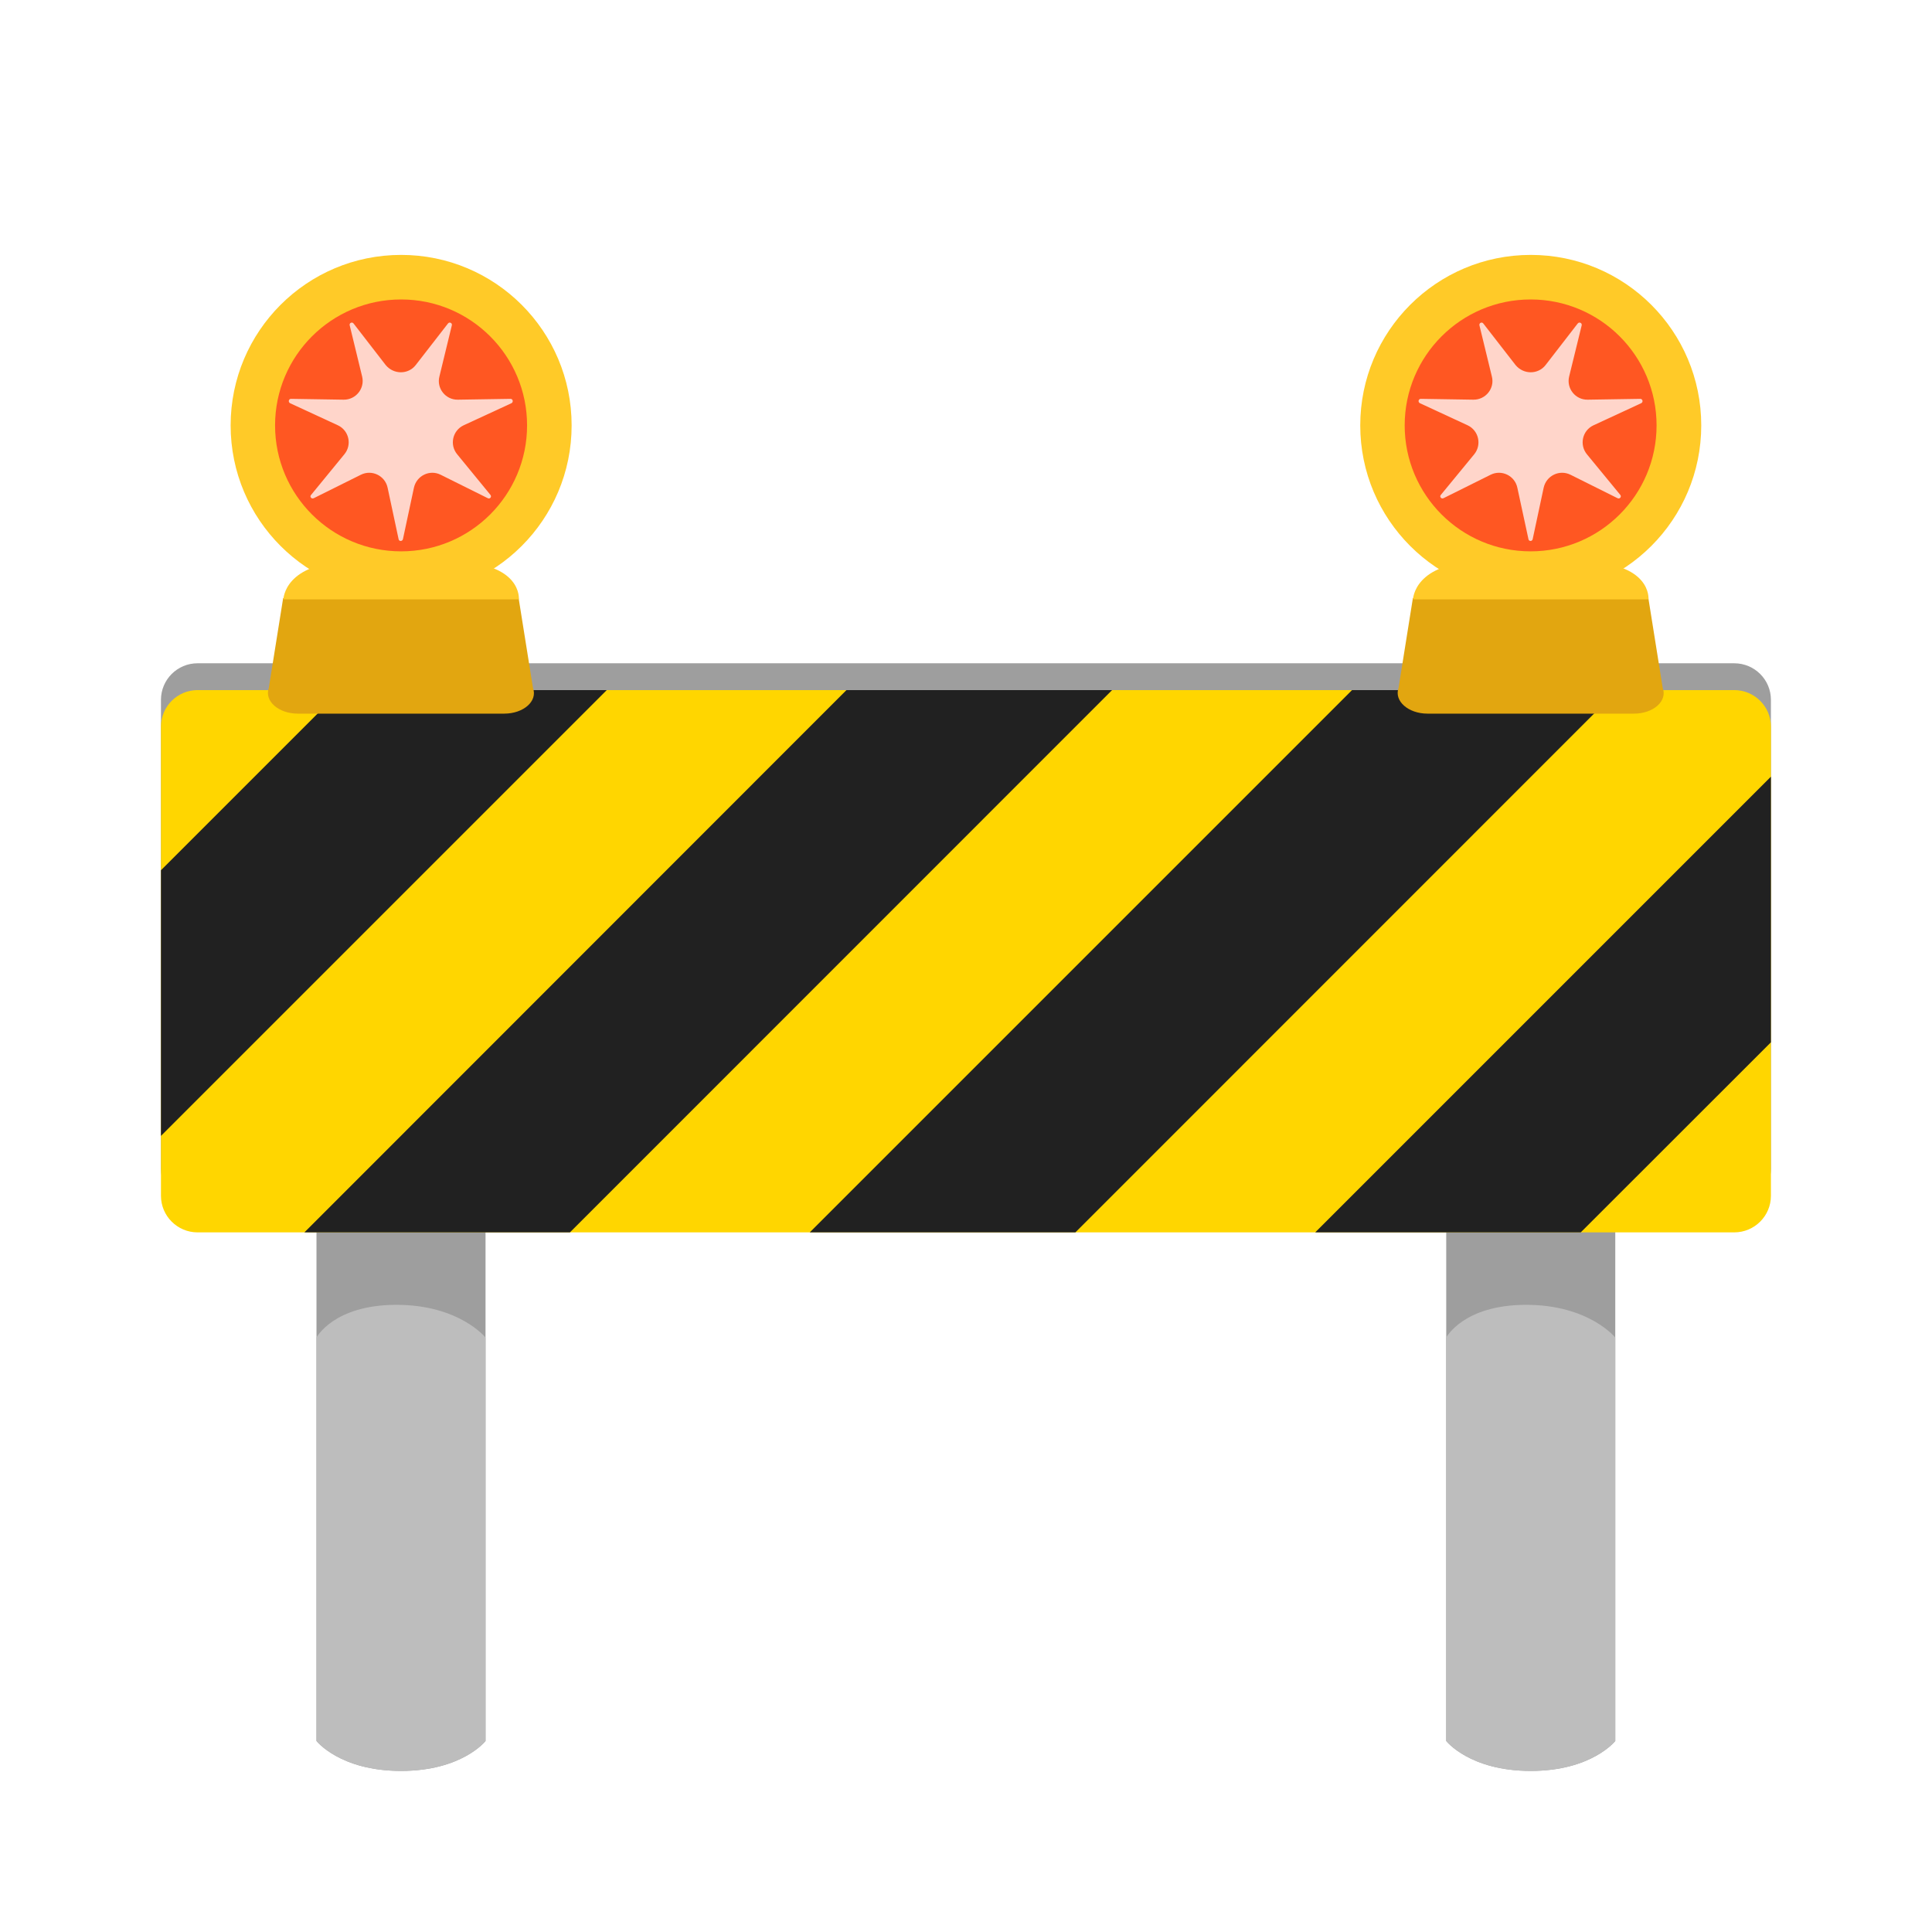 <svg xmlns="http://www.w3.org/2000/svg" width="16" height="16" fill="none" viewBox="0 0 16 16"><path fill="#9E9E9E" d="M4.021 14.418C4.021 14.418 3.827 14.666 3.321 14.666C2.816 14.666 2.621 14.418 2.621 14.418V5.745H4.021V14.418Z"/><path fill="#BDBDBD" d="M4.021 14.418C4.021 14.418 3.827 14.666 3.321 14.666C2.816 14.666 2.621 14.418 2.621 14.418V11.077C2.621 11.077 2.763 10.806 3.283 10.806C3.803 10.806 4.021 11.077 4.021 11.077V14.418Z"/><path fill="#9E9E9E" d="M13.377 14.418C13.377 14.418 13.182 14.666 12.677 14.666C12.171 14.666 11.977 14.418 11.977 14.418V5.745H13.377V14.418Z"/><path fill="#BDBDBD" d="M13.377 14.418C13.377 14.418 13.182 14.666 12.677 14.666C12.171 14.666 11.977 14.418 11.977 14.418V11.077C11.977 11.077 12.119 10.806 12.639 10.806C13.159 10.806 13.377 11.077 13.377 11.077V14.418Z"/><path fill="#9E9E9E" d="M14.362 9.984H1.636C1.469 9.984 1.333 9.848 1.333 9.68V5.796C1.333 5.628 1.469 5.493 1.636 5.493H14.362C14.53 5.493 14.666 5.628 14.666 5.796V9.68C14.666 9.848 14.53 9.984 14.362 9.984Z"/><path fill="#FFD600" d="M14.362 5.715H1.636C1.469 5.715 1.333 5.851 1.333 6.018V9.903C1.333 10.07 1.469 10.206 1.636 10.206H14.362C14.53 10.206 14.666 10.07 14.666 9.903V6.018C14.666 5.851 14.53 5.715 14.362 5.715Z"/><path fill="#212121" d="M2.825 5.715L1.333 7.207V9.407L5.025 5.715H2.825Z"/><path fill="#212121" d="M7.01 5.715L2.521 10.206H4.72L9.21 5.715H7.01Z"/><path fill="#212121" d="M11.197 5.715L6.706 10.206H8.906L13.396 5.715H11.197Z"/><path fill="#212121" d="M14.666 6.432L10.892 10.206H13.091L14.666 8.632V6.432Z"/><path fill="#E2A610" d="M13.532 5.91H11.822C11.662 5.91 11.544 5.805 11.582 5.698L11.701 4.953H13.651L13.77 5.698C13.81 5.806 13.692 5.91 13.532 5.91Z"/><path fill="#FFCA28" d="M12.677 4.935C13.457 4.935 14.089 4.303 14.089 3.523C14.089 2.743 13.457 2.111 12.677 2.111C11.897 2.111 11.265 2.743 11.265 3.523C11.265 4.303 11.897 4.935 12.677 4.935Z"/><path fill="#FF5722" d="M12.676 4.566C13.252 4.566 13.719 4.099 13.719 3.523C13.719 2.947 13.252 2.48 12.676 2.48C12.1 2.48 11.633 2.947 11.633 3.523C11.633 4.099 12.1 4.566 12.676 4.566Z"/><path fill="#FFCA28" d="M13.652 4.964H11.702C11.702 4.964 11.709 4.653 12.267 4.653C12.824 4.653 13.093 4.653 13.093 4.653C13.683 4.653 13.652 4.964 13.652 4.964Z"/><path fill="#FFD5CA" d="M12.8 3.023L13.066 2.679C13.079 2.663 13.103 2.675 13.099 2.694L12.995 3.118C12.971 3.216 13.046 3.312 13.149 3.31L13.584 3.303C13.604 3.303 13.61 3.33 13.592 3.339L13.197 3.522C13.104 3.565 13.078 3.683 13.142 3.762L13.419 4.099C13.431 4.114 13.414 4.135 13.396 4.126L13.007 3.932C12.915 3.886 12.806 3.939 12.784 4.039L12.693 4.465C12.689 4.485 12.661 4.485 12.658 4.465L12.566 4.039C12.545 3.939 12.435 3.886 12.344 3.932L11.954 4.126C11.937 4.135 11.919 4.113 11.932 4.099L12.209 3.762C12.273 3.683 12.246 3.565 12.154 3.522L11.759 3.339C11.741 3.33 11.746 3.303 11.767 3.303L12.202 3.31C12.304 3.311 12.38 3.216 12.355 3.118L12.252 2.694C12.248 2.675 12.272 2.663 12.284 2.679L12.551 3.023C12.617 3.103 12.738 3.103 12.8 3.023Z"/><path fill="#E2A610" d="M4.176 5.91H2.466C2.306 5.91 2.188 5.805 2.226 5.698L2.345 4.953H4.295L4.414 5.698C4.454 5.806 4.336 5.91 4.176 5.91Z"/><path fill="#FFCA28" d="M3.322 4.935C4.102 4.935 4.734 4.303 4.734 3.523C4.734 2.743 4.102 2.111 3.322 2.111C2.542 2.111 1.91 2.743 1.91 3.523C1.91 4.303 2.542 4.935 3.322 4.935Z"/><path fill="#FF5722" d="M3.322 4.566C3.898 4.566 4.365 4.099 4.365 3.523C4.365 2.947 3.898 2.48 3.322 2.48C2.745 2.48 2.278 2.947 2.278 3.523C2.278 4.099 2.745 4.566 3.322 4.566Z"/><path fill="#FFCA28" d="M4.297 4.964H2.347C2.347 4.964 2.353 4.653 2.911 4.653C3.469 4.653 3.738 4.653 3.738 4.653C4.328 4.653 4.297 4.964 4.297 4.964Z"/><path fill="#FFD5CA" d="M3.443 3.023L3.71 2.679C3.722 2.663 3.747 2.675 3.742 2.694L3.639 3.118C3.614 3.216 3.69 3.312 3.792 3.31L4.228 3.303C4.248 3.303 4.253 3.33 4.236 3.339L3.84 3.522C3.748 3.565 3.721 3.683 3.786 3.762L4.062 4.099C4.074 4.114 4.058 4.135 4.04 4.126L3.65 3.932C3.559 3.886 3.45 3.939 3.428 4.039L3.337 4.465C3.332 4.485 3.304 4.485 3.301 4.465L3.21 4.039C3.189 3.939 3.079 3.886 2.988 3.932L2.598 4.126C2.58 4.135 2.562 4.113 2.576 4.099L2.852 3.762C2.917 3.683 2.89 3.565 2.798 3.522L2.402 3.339C2.385 3.33 2.39 3.303 2.41 3.303L2.846 3.31C2.948 3.311 3.023 3.216 2.999 3.118L2.896 2.694C2.891 2.675 2.916 2.663 2.928 2.679L3.194 3.023C3.26 3.103 3.381 3.103 3.443 3.023Z"/></svg>